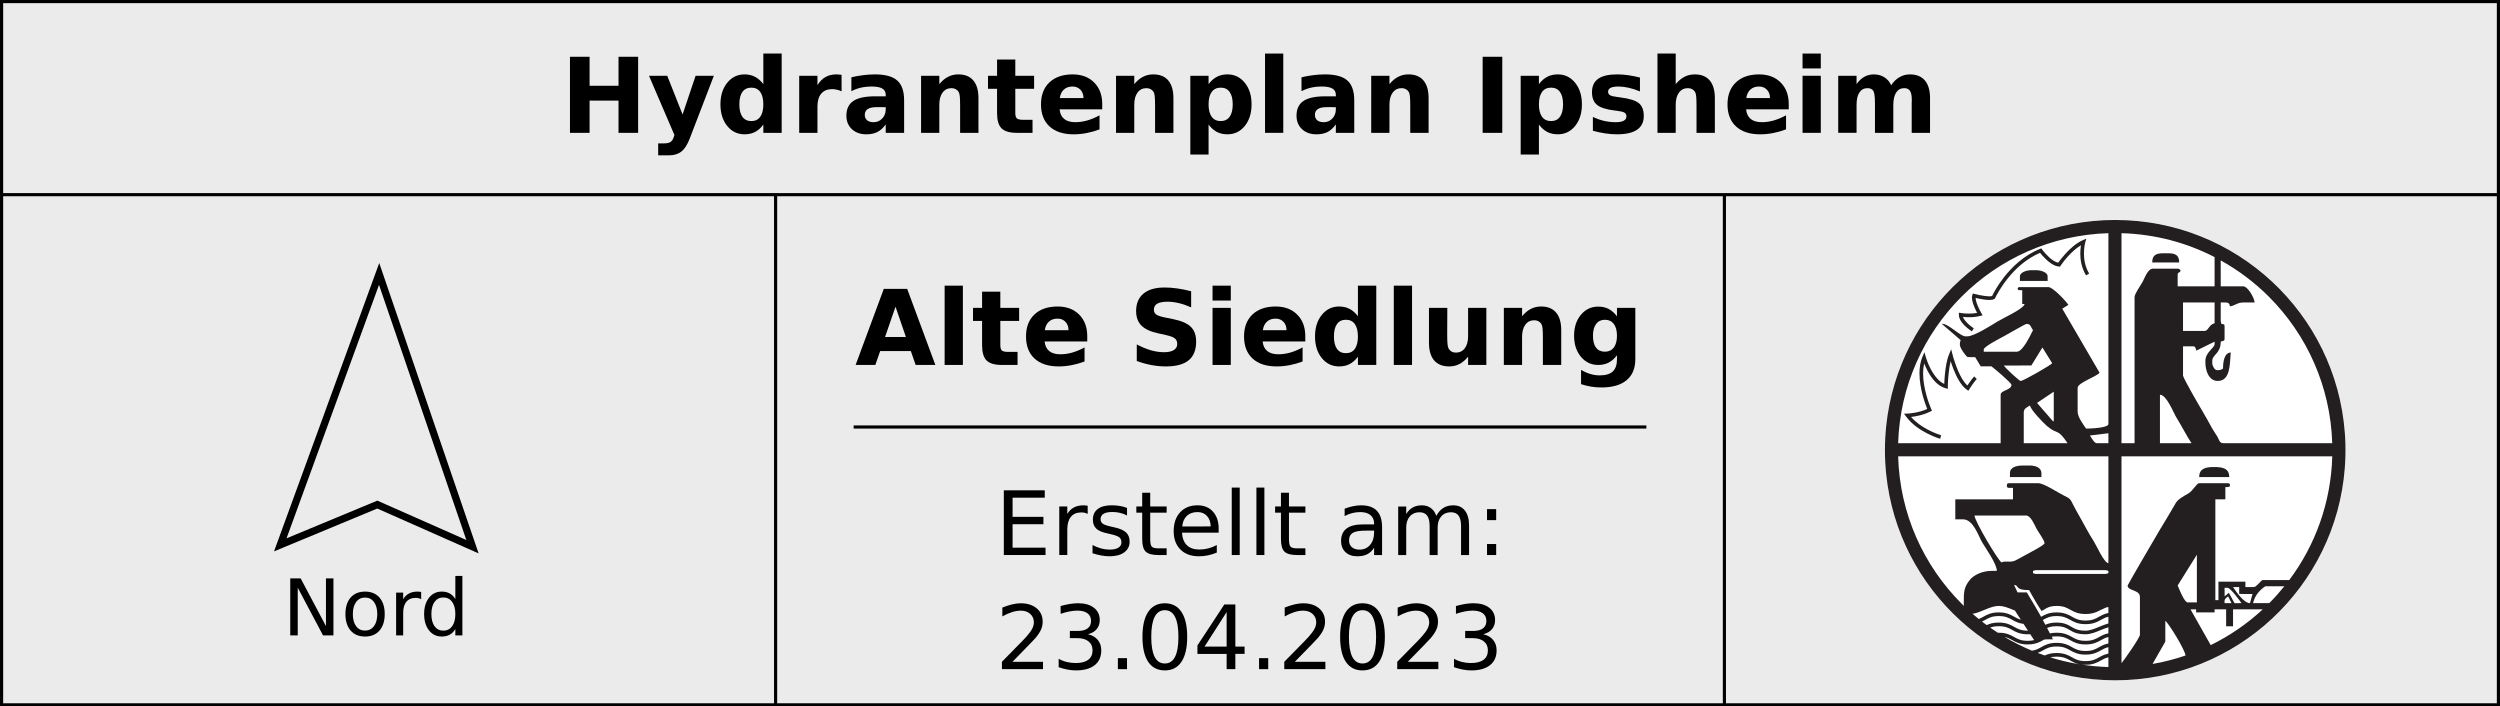 <?xml version="1.0" encoding="UTF-8" standalone="no"?>
<!-- Generator: Gravit.io -->

<svg
   style="isolation:isolate"
   viewBox="-1.5 -1.5 300.378 84.878"
   width="79.475mm"
   height="22.457mm"
   version="1.1"
   id="svg36"
   xmlns="http://www.w3.org/2000/svg"
   xmlns:svg="http://www.w3.org/2000/svg">
  <rect x="-1.5" y="-1.5" width="300.378" height="84.878" fill="#808080" stroke="none"/>
  <defs
     id="defs40" />
  <path
     id="path1051"
     style="fill:#ebebeb;fill-opacity:1;stroke:#000000;stroke-width:0.378;stroke-linecap:butt;stroke-linejoin:miter;stroke-dasharray:none;stroke-opacity:1"
     d="M -1.395,21.89 H 298.689 M -1.311,-1.311 H 298.689 V 83.189 H -1.311 Z" />
  <g
     aria-label="Hydrantenplan Ipsheim"
     id="text359-3"
     style="font-size:12.539px;line-height:1.25;text-align:center;text-anchor:middle;stroke-width:0.785">
    <path
       d="m 66.981,5.321 h 2.357 v 3.484 h 3.477 V 5.321 h 2.357 v 9.141 h -2.357 v -3.875 h -3.477 v 3.875 h -2.357 z"
       style="font-weight:bold;-inkscape-font-specification:'sans-serif Bold'"
       id="path28" />
    <path
       d="m 76.476,7.604 h 2.192 L 80.511,12.257 82.078,7.604 h 2.192 l -2.884,7.506 q -0.435,1.145 -1.016,1.598 -0.575,0.459 -1.524,0.459 h -1.267 v -1.439 h 0.686 q 0.557,0 0.808,-0.178 0.257,-0.178 0.398,-0.637 l 0.061,-0.19 z"
       style="font-weight:bold;-inkscape-font-specification:'sans-serif Bold'"
       id="path30" />
    <path
       d="M 90.215,8.608 V 4.935 h 2.204 v 9.526 h -2.204 v -0.992 q -0.453,0.606 -0.998,0.888 -0.545,0.282 -1.261,0.282 -1.267,0 -2.082,-1.004 -0.814,-1.01 -0.814,-2.596 0,-1.586 0.814,-2.59 0.814,-1.01 2.082,-1.01 0.71,0 1.255,0.288 0.551,0.282 1.004,0.882 z m -1.445,4.439 q 0.704,0 1.071,-0.514 0.373,-0.514 0.373,-1.494 0,-0.98 -0.373,-1.494 -0.367,-0.514 -1.071,-0.514 -0.698,0 -1.071,0.514 -0.367,0.514 -0.367,1.494 0,0.98 0.367,1.494 0.373,0.514 1.071,0.514 z"
       style="font-weight:bold;-inkscape-font-specification:'sans-serif Bold'"
       id="path32" />
    <path
       d="M 99.619,9.472 Q 99.331,9.337 99.043,9.276 q -0.282,-0.067 -0.569,-0.067 -0.845,0 -1.304,0.545 -0.453,0.539 -0.453,1.549 v 3.159 H 94.525 V 7.604 h 2.192 v 1.127 q 0.422,-0.673 0.967,-0.98 0.551,-0.312 1.316,-0.312 0.11,0 0.239,0.012 0.129,0.006 0.373,0.037 z"
       style="font-weight:bold;-inkscape-font-specification:'sans-serif Bold'"
       id="path34" />
    <path
       d="m 103.782,11.376 q -0.686,0 -1.035,0.233 -0.343,0.233 -0.343,0.686 0,0.416 0.276,0.655 0.282,0.233 0.778,0.233 0.618,0 1.041,-0.441 0.422,-0.447 0.422,-1.114 v -0.251 z m 3.349,-0.827 v 3.912 h -2.21 v -1.016 q -0.441,0.624 -0.992,0.912 -0.551,0.282 -1.341,0.282 -1.065,0 -1.733,-0.618 -0.661,-0.624 -0.661,-1.616 0,-1.206 0.827,-1.769 0.833,-0.563 2.608,-0.563 h 1.292 V 9.9 q 0,-0.52 -0.41,-0.759 -0.41,-0.245 -1.28,-0.245 -0.704,0 -1.31,0.141 -0.606,0.141 -1.127,0.422 V 7.788 q 0.704,-0.171 1.414,-0.257 0.71,-0.092 1.42,-0.092 1.855,0 2.675,0.735 0.827,0.729 0.827,2.375 z"
       style="font-weight:bold;-inkscape-font-specification:'sans-serif Bold'"
       id="path36" />
    <path
       d="m 116.063,10.286 v 4.175 h -2.204 v -0.68 -2.516 q 0,-0.888 -0.043,-1.224 -0.037,-0.337 -0.135,-0.496 -0.129,-0.214 -0.349,-0.331 -0.22,-0.122 -0.502,-0.122 -0.686,0 -1.078,0.533 -0.392,0.527 -0.392,1.463 v 3.373 h -2.192 V 7.604 h 2.192 v 1.004 q 0.496,-0.6 1.053,-0.882 0.557,-0.288 1.231,-0.288 1.188,0 1.8,0.729 0.618,0.729 0.618,2.118 z"
       style="font-weight:bold;-inkscape-font-specification:'sans-serif Bold'"
       id="path38" />
    <path
       d="m 120.49,5.657 v 1.947 h 2.259 v 1.567 h -2.259 v 2.908 q 0,0.478 0.19,0.649 0.19,0.165 0.753,0.165 h 1.127 v 1.567 h -1.88 q -1.298,0 -1.843,-0.539 -0.539,-0.545 -0.539,-1.843 V 9.172 h -1.09 V 7.604 h 1.09 v -1.947 z"
       style="font-weight:bold;-inkscape-font-specification:'sans-serif Bold'"
       id="path40" />
    <path
       d="m 130.934,11.014 v 0.624 h -5.124 q 0.08,0.771 0.557,1.157 0.478,0.386 1.335,0.386 0.692,0 1.414,-0.202 0.729,-0.208 1.494,-0.624 v 1.69 q -0.778,0.294 -1.555,0.441 -0.778,0.153 -1.555,0.153 -1.861,0 -2.896,-0.943 -1.029,-0.949 -1.029,-2.657 0,-1.678 1.01,-2.639 1.016,-0.961 2.792,-0.961 1.616,0 2.584,0.973 0.973,0.973 0.973,2.602 z m -2.253,-0.729 q 0,-0.624 -0.367,-1.004 -0.361,-0.386 -0.949,-0.386 -0.637,0 -1.035,0.361 -0.398,0.355 -0.496,1.029 z"
       style="font-weight:bold;-inkscape-font-specification:'sans-serif Bold'"
       id="path42" />
    <path
       d="m 139.487,10.286 v 4.175 h -2.204 v -0.68 -2.516 q 0,-0.888 -0.043,-1.224 -0.037,-0.337 -0.135,-0.496 -0.129,-0.214 -0.349,-0.331 -0.22,-0.122 -0.502,-0.122 -0.686,0 -1.078,0.533 -0.392,0.527 -0.392,1.463 v 3.373 h -2.192 V 7.604 h 2.192 v 1.004 q 0.496,-0.6 1.053,-0.882 0.557,-0.288 1.231,-0.288 1.188,0 1.8,0.729 0.618,0.729 0.618,2.118 z"
       style="font-weight:bold;-inkscape-font-specification:'sans-serif Bold'"
       id="path44" />
    <path
       d="m 143.712,13.47 v 3.6 h -2.192 V 7.604 h 2.192 v 1.004 q 0.453,-0.6 1.004,-0.882 0.551,-0.288 1.267,-0.288 1.267,0 2.082,1.01 0.814,1.004 0.814,2.59 0,1.586 -0.814,2.596 -0.814,1.004 -2.082,1.004 -0.716,0 -1.267,-0.282 -0.551,-0.288 -1.004,-0.888 z m 1.457,-4.439 q -0.704,0 -1.084,0.52 -0.373,0.514 -0.373,1.488 0,0.973 0.373,1.494 0.38,0.514 1.084,0.514 0.704,0 1.071,-0.514 0.373,-0.514 0.373,-1.494 0,-0.98 -0.373,-1.494 -0.367,-0.514 -1.071,-0.514 z"
       style="font-weight:bold;-inkscape-font-specification:'sans-serif Bold'"
       id="path46" />
    <path
       d="m 150.495,4.935 h 2.192 v 9.526 h -2.192 z"
       style="font-weight:bold;-inkscape-font-specification:'sans-serif Bold'"
       id="path48" />
    <path
       d="m 157.866,11.376 q -0.686,0 -1.035,0.233 -0.343,0.233 -0.343,0.686 0,0.416 0.276,0.655 0.282,0.233 0.778,0.233 0.618,0 1.041,-0.441 0.422,-0.447 0.422,-1.114 v -0.251 z m 3.349,-0.827 v 3.912 h -2.21 v -1.016 q -0.441,0.624 -0.992,0.912 -0.551,0.282 -1.341,0.282 -1.065,0 -1.733,-0.618 -0.661,-0.624 -0.661,-1.616 0,-1.206 0.827,-1.769 0.833,-0.563 2.608,-0.563 h 1.292 V 9.9 q 0,-0.52 -0.41,-0.759 -0.41,-0.245 -1.28,-0.245 -0.704,0 -1.31,0.141 -0.606,0.141 -1.127,0.422 V 7.788 q 0.704,-0.171 1.414,-0.257 0.71,-0.092 1.42,-0.092 1.855,0 2.675,0.735 0.827,0.729 0.827,2.375 z"
       style="font-weight:bold;-inkscape-font-specification:'sans-serif Bold'"
       id="path50" />
    <path
       d="m 170.148,10.286 v 4.175 h -2.204 v -0.68 -2.516 q 0,-0.888 -0.043,-1.224 -0.037,-0.337 -0.135,-0.496 -0.129,-0.214 -0.349,-0.331 -0.22,-0.122 -0.502,-0.122 -0.686,0 -1.078,0.533 -0.392,0.527 -0.392,1.463 v 3.373 h -2.192 V 7.604 h 2.192 v 1.004 q 0.496,-0.6 1.053,-0.882 0.557,-0.288 1.231,-0.288 1.188,0 1.8,0.729 0.618,0.729 0.618,2.118 z"
       style="font-weight:bold;-inkscape-font-specification:'sans-serif Bold'"
       id="path52" />
    <path
       d="m 176.643,5.321 h 2.357 v 9.141 h -2.357 z"
       style="font-weight:bold;-inkscape-font-specification:'sans-serif Bold'"
       id="path54" />
    <path
       d="m 183.403,13.47 v 3.6 h -2.192 V 7.604 h 2.192 v 1.004 q 0.453,-0.6 1.004,-0.882 0.551,-0.288 1.267,-0.288 1.267,0 2.082,1.01 0.814,1.004 0.814,2.59 0,1.586 -0.814,2.596 -0.814,1.004 -2.082,1.004 -0.716,0 -1.267,-0.282 -0.551,-0.288 -1.004,-0.888 z m 1.457,-4.439 q -0.704,0 -1.084,0.52 -0.373,0.514 -0.373,1.488 0,0.973 0.373,1.494 0.38,0.514 1.084,0.514 0.704,0 1.071,-0.514 0.373,-0.514 0.373,-1.494 0,-0.98 -0.373,-1.494 -0.367,-0.514 -1.071,-0.514 z"
       style="font-weight:bold;-inkscape-font-specification:'sans-serif Bold'"
       id="path56" />
    <path
       d="m 195.543,7.819 v 1.665 q -0.704,-0.294 -1.359,-0.441 -0.655,-0.147 -1.237,-0.147 -0.624,0 -0.931,0.159 -0.3,0.153 -0.3,0.478 0,0.263 0.227,0.404 0.233,0.141 0.827,0.208 l 0.386,0.055 q 1.684,0.214 2.265,0.704 0.582,0.49 0.582,1.537 0,1.096 -0.808,1.647 -0.808,0.551 -2.412,0.551 -0.68,0 -1.408,-0.11 -0.722,-0.104 -1.488,-0.318 v -1.665 q 0.655,0.318 1.341,0.478 0.692,0.159 1.402,0.159 0.643,0 0.967,-0.178 0.324,-0.178 0.324,-0.527 0,-0.294 -0.227,-0.435 -0.22,-0.147 -0.888,-0.227 l -0.386,-0.049 q -1.463,-0.184 -2.051,-0.68 -0.588,-0.496 -0.588,-1.506 0,-1.09 0.747,-1.616 0.747,-0.527 2.29,-0.527 0.606,0 1.273,0.092 0.667,0.092 1.451,0.288 z"
       style="font-weight:bold;-inkscape-font-specification:'sans-serif Bold'"
       id="path58" />
    <path
       d="m 204.543,10.286 v 4.175 h -2.204 V 13.782 11.278 q 0,-0.9 -0.043,-1.237 -0.037,-0.337 -0.135,-0.496 -0.129,-0.214 -0.349,-0.331 -0.22,-0.122 -0.502,-0.122 -0.686,0 -1.078,0.533 -0.392,0.527 -0.392,1.463 v 3.373 h -2.192 V 4.935 h 2.192 v 3.673 q 0.496,-0.6 1.053,-0.882 0.557,-0.288 1.231,-0.288 1.188,0 1.8,0.729 0.618,0.729 0.618,2.118 z"
       style="font-weight:bold;-inkscape-font-specification:'sans-serif Bold'"
       id="path60" />
    <path
       d="m 213.42,11.014 v 0.624 h -5.124 q 0.08,0.771 0.557,1.157 0.478,0.386 1.335,0.386 0.692,0 1.414,-0.202 0.729,-0.208 1.494,-0.624 v 1.69 q -0.778,0.294 -1.555,0.441 -0.778,0.153 -1.555,0.153 -1.861,0 -2.896,-0.943 -1.029,-0.949 -1.029,-2.657 0,-1.678 1.01,-2.639 1.016,-0.961 2.792,-0.961 1.616,0 2.584,0.973 0.973,0.973 0.973,2.602 z m -2.253,-0.729 q 0,-0.624 -0.367,-1.004 -0.361,-0.386 -0.949,-0.386 -0.637,0 -1.035,0.361 -0.398,0.355 -0.496,1.029 z"
       style="font-weight:bold;-inkscape-font-specification:'sans-serif Bold'"
       id="path62" />
    <path
       d="m 215.079,7.604 h 2.192 v 6.857 h -2.192 z m 0,-2.669 h 2.192 v 1.788 h -2.192 z"
       style="font-weight:bold;-inkscape-font-specification:'sans-serif Bold'"
       id="path64" />
    <path
       d="m 225.732,8.743 q 0.416,-0.637 0.986,-0.967 0.576,-0.337 1.261,-0.337 1.182,0 1.8,0.729 0.618,0.729 0.618,2.118 v 4.175 h -2.204 v -3.575 q 0.006,-0.08 0.006,-0.165 0.006,-0.086 0.006,-0.245 0,-0.729 -0.214,-1.053 -0.214,-0.331 -0.692,-0.331 -0.624,0 -0.967,0.514 -0.337,0.514 -0.349,1.488 v 3.367 h -2.204 v -3.575 q 0,-1.139 -0.196,-1.463 -0.196,-0.331 -0.698,-0.331 -0.631,0 -0.973,0.52 -0.343,0.514 -0.343,1.475 v 3.373 h -2.204 V 7.604 h 2.204 v 1.004 q 0.404,-0.582 0.924,-0.875 0.527,-0.294 1.157,-0.294 0.71,0 1.255,0.343 0.545,0.343 0.827,0.961 z"
       style="font-weight:bold;-inkscape-font-specification:'sans-serif Bold'"
       id="path66" />
  </g>
  <g
     aria-label="Alte Siedlung"
     id="NameMap"
     style="font-size:12.539px;line-height:1.25;text-align:center;text-anchor:middle;stroke-width:0.785">
    <path
       d="m 107.939,40.684 h -3.686 l -0.582,1.665 h -2.369 l 3.386,-9.141 h 2.81 l 3.386,9.141 h -2.369 z m -3.098,-1.696 h 2.504 l -1.249,-3.637 z"
       style="font-weight:bold;-inkscape-font-specification:'sans-serif Bold'"
       id="path69" />
    <path
       d="m 111.998,32.823 h 2.192 v 9.526 h -2.192 z"
       style="font-weight:bold;-inkscape-font-specification:'sans-serif Bold'"
       id="path71" />
    <path
       d="m 118.69,33.545 v 1.947 h 2.259 v 1.567 h -2.259 v 2.908 q 0,0.478 0.19,0.649 0.19,0.165 0.753,0.165 h 1.127 v 1.567 h -1.88 q -1.298,0 -1.843,-0.539 -0.539,-0.545 -0.539,-1.843 v -2.908 h -1.09 V 35.492 h 1.09 v -1.947 z"
       style="font-weight:bold;-inkscape-font-specification:'sans-serif Bold'"
       id="path73" />
    <path
       d="m 129.134,38.902 v 0.624 h -5.124 q 0.08,0.771 0.557,1.157 0.478,0.386 1.335,0.386 0.692,0 1.414,-0.202 0.729,-0.208 1.494,-0.624 v 1.69 q -0.778,0.294 -1.555,0.441 -0.778,0.153 -1.555,0.153 -1.861,0 -2.896,-0.943 -1.029,-0.949 -1.029,-2.657 0,-1.678 1.01,-2.639 1.016,-0.961 2.792,-0.961 1.616,0 2.584,0.973 0.973,0.973 0.973,2.602 z m -2.253,-0.729 q 0,-0.624 -0.367,-1.004 -0.361,-0.386 -0.949,-0.386 -0.637,0 -1.035,0.361 -0.398,0.355 -0.496,1.029 z"
       style="font-weight:bold;-inkscape-font-specification:'sans-serif Bold'"
       id="path75" />
    <path
       d="m 141.618,33.496 v 1.935 q -0.753,-0.337 -1.469,-0.508 -0.716,-0.171 -1.353,-0.171 -0.845,0 -1.249,0.233 -0.404,0.233 -0.404,0.722 0,0.367 0.269,0.575 0.276,0.202 0.992,0.349 l 1.004,0.202 q 1.524,0.306 2.167,0.931 0.643,0.624 0.643,1.775 0,1.512 -0.9,2.253 -0.894,0.735 -2.737,0.735 -0.869,0 -1.745,-0.165 -0.875,-0.165 -1.751,-0.49 v -1.99 q 0.875,0.465 1.69,0.704 0.82,0.233 1.58,0.233 0.771,0 1.182,-0.257 0.41,-0.257 0.41,-0.735 0,-0.429 -0.282,-0.661 -0.276,-0.233 -1.108,-0.416 l -0.912,-0.202 q -1.371,-0.294 -2.008,-0.937 -0.631,-0.643 -0.631,-1.733 0,-1.365 0.882,-2.1 0.882,-0.735 2.535,-0.735 0.753,0 1.549,0.116 0.796,0.11 1.647,0.337 z"
       style="font-weight:bold;-inkscape-font-specification:'sans-serif Bold'"
       id="path77" />
    <path
       d="m 144.189,35.492 h 2.192 v 6.857 h -2.192 z m 0,-2.669 h 2.192 v 1.788 h -2.192 z"
       style="font-weight:bold;-inkscape-font-specification:'sans-serif Bold'"
       id="path79" />
    <path
       d="m 155.332,38.902 v 0.624 h -5.124 q 0.08,0.771 0.557,1.157 0.478,0.386 1.335,0.386 0.692,0 1.414,-0.202 0.729,-0.208 1.494,-0.624 v 1.69 q -0.778,0.294 -1.555,0.441 -0.778,0.153 -1.555,0.153 -1.861,0 -2.896,-0.943 -1.029,-0.949 -1.029,-2.657 0,-1.678 1.01,-2.639 1.016,-0.961 2.792,-0.961 1.616,0 2.584,0.973 0.973,0.973 0.973,2.602 z m -2.253,-0.729 q 0,-0.624 -0.367,-1.004 -0.361,-0.386 -0.949,-0.386 -0.637,0 -1.035,0.361 -0.398,0.355 -0.496,1.029 z"
       style="font-weight:bold;-inkscape-font-specification:'sans-serif Bold'"
       id="path81" />
    <path
       d="m 161.656,36.496 v -3.673 h 2.204 v 9.526 h -2.204 v -0.992 q -0.453,0.606 -0.998,0.888 -0.545,0.282 -1.261,0.282 -1.267,0 -2.082,-1.004 -0.814,-1.01 -0.814,-2.596 0,-1.586 0.814,-2.59 0.814,-1.01 2.082,-1.01 0.71,0 1.255,0.288 0.551,0.282 1.004,0.882 z m -1.445,4.439 q 0.704,0 1.071,-0.514 0.373,-0.514 0.373,-1.494 0,-0.98 -0.373,-1.494 -0.367,-0.514 -1.071,-0.514 -0.698,0 -1.071,0.514 -0.367,0.514 -0.367,1.494 0,0.98 0.367,1.494 0.373,0.514 1.071,0.514 z"
       style="font-weight:bold;-inkscape-font-specification:'sans-serif Bold'"
       id="path83" />
    <path
       d="m 165.966,32.823 h 2.192 v 9.526 h -2.192 z"
       style="font-weight:bold;-inkscape-font-specification:'sans-serif Bold'"
       id="path85" />
    <path
       d="M 170.191,39.68 V 35.492 h 2.204 v 0.686 q 0,0.557 -0.006,1.402 -0.006,0.839 -0.006,1.12 0,0.827 0.043,1.194 0.043,0.361 0.147,0.527 0.135,0.214 0.349,0.331 0.22,0.116 0.502,0.116 0.686,0 1.078,-0.527 0.392,-0.527 0.392,-1.463 v -3.386 h 2.192 v 6.857 h -2.192 v -0.992 q -0.496,0.6 -1.053,0.888 -0.551,0.282 -1.218,0.282 -1.188,0 -1.812,-0.729 -0.618,-0.729 -0.618,-2.118 z"
       style="font-weight:bold;-inkscape-font-specification:'sans-serif Bold'"
       id="path87" />
    <path
       d="m 186.084,38.174 v 4.175 h -2.204 v -0.68 -2.516 q 0,-0.888 -0.043,-1.224 -0.037,-0.337 -0.135,-0.496 -0.129,-0.214 -0.349,-0.331 -0.22,-0.122 -0.502,-0.122 -0.686,0 -1.078,0.533 -0.392,0.527 -0.392,1.463 v 3.373 h -2.192 V 35.492 h 2.192 v 1.004 q 0.496,-0.6 1.053,-0.882 0.557,-0.288 1.231,-0.288 1.188,0 1.8,0.729 0.618,0.729 0.618,2.118 z"
       style="font-weight:bold;-inkscape-font-specification:'sans-serif Bold'"
       id="path89" />
    <path
       d="m 192.782,41.186 q -0.453,0.6 -0.998,0.882 -0.545,0.282 -1.261,0.282 -1.255,0 -2.075,-0.986 -0.82,-0.992 -0.82,-2.522 0,-1.537 0.82,-2.516 0.82,-0.986 2.075,-0.986 0.716,0 1.261,0.282 0.545,0.282 0.998,0.888 V 35.492 h 2.204 v 6.165 q 0,1.653 -1.047,2.522 -1.041,0.875 -3.024,0.875 -0.643,0 -1.243,-0.098 -0.6,-0.098 -1.206,-0.3 v -1.708 q 0.576,0.331 1.127,0.49 0.551,0.165 1.108,0.165 1.078,0 1.58,-0.471 0.502,-0.471 0.502,-1.475 z m -1.445,-4.267 q -0.68,0 -1.059,0.502 -0.38,0.502 -0.38,1.42 0,0.943 0.367,1.433 0.367,0.484 1.071,0.484 0.686,0 1.065,-0.502 0.38,-0.502 0.38,-1.414 0,-0.918 -0.38,-1.42 -0.38,-0.502 -1.065,-0.502 z"
       style="font-weight:bold;-inkscape-font-specification:'sans-serif Bold'"
       id="path91" />
  </g>
  <path
     id="path1299"
     style="fill:none;stroke:#000000;stroke-width:0.378;stroke-linecap:butt;stroke-linejoin:miter;stroke-dasharray:none;stroke-opacity:1"
     d="m 205.689,21.939 v 61.234 M 91.689,21.939 v 61.234" />
  <path
     d="M 32.174,63.967 44.051,31.416 55.267,64.187 43.831,59.128 Z"
     fill-rule="evenodd"
     fill="none"
     vector-effect="non-scaling-stroke"
     stroke-width="0.874"
     stroke="#000000"
     stroke-linejoin="miter"
     stroke-linecap="butt"
     stroke-miterlimit="4"
     id="path22-7"
     style="isolation:isolate" />
  <g
     aria-label="Nord"
     id="text355-5"
     style="font-size:9.404px;line-height:1.25;text-align:center;text-anchor:middle;stroke-width:0.588">
    <path
       d="m 33.373,67.993 h 1.249 l 3.04,5.735 v -5.735 h 0.9 v 6.855 h -1.249 l -3.04,-5.735 v 5.735 h -0.9 z"
       id="path94" />
    <path
       d="m 42.363,70.298 q -0.68,0 -1.074,0.533 -0.395,0.528 -0.395,1.451 0,0.923 0.39,1.456 0.395,0.528 1.079,0.528 0.675,0 1.07,-0.533 0.395,-0.533 0.395,-1.451 0,-0.914 -0.395,-1.446 -0.395,-0.537 -1.07,-0.537 z m 0,-0.716 q 1.102,0 1.731,0.716 0.629,0.716 0.629,1.984 0,1.263 -0.629,1.984 -0.629,0.716 -1.731,0.716 -1.107,0 -1.736,-0.716 -0.624,-0.721 -0.624,-1.984 0,-1.267 0.624,-1.984 0.629,-0.716 1.736,-0.716 z"
       id="path96" />
    <path
       d="m 49.104,70.495 q -0.142,-0.083 -0.312,-0.119 -0.165,-0.041 -0.367,-0.041 -0.716,0 -1.102,0.468 -0.381,0.464 -0.381,1.336 v 2.709 h -0.849 v -5.143 h 0.849 v 0.799 q 0.266,-0.468 0.693,-0.693 0.427,-0.23 1.038,-0.23 0.087,0 0.193,0.014 0.106,0.009 0.234,0.032 z"
       id="path98" />
    <path
       d="m 53.209,70.486 v -2.783 h 0.845 v 7.145 h -0.845 v -0.771 q -0.266,0.459 -0.675,0.684 -0.404,0.22 -0.973,0.22 -0.932,0 -1.52,-0.744 Q 49.458,73.494 49.458,72.281 q 0,-1.212 0.583,-1.956 0.588,-0.744 1.52,-0.744 0.569,0 0.973,0.225 0.409,0.22 0.675,0.68 z m -2.879,1.795 q 0,0.932 0.381,1.465 0.386,0.528 1.056,0.528 0.67,0 1.056,-0.528 0.386,-0.533 0.386,-1.465 0,-0.932 -0.386,-1.46 -0.386,-0.533 -1.056,-0.533 -0.67,0 -1.056,0.533 -0.381,0.528 -0.381,1.46 z"
       id="path100" />
  </g>
  <g
     aria-label="23.04.2023"
     id="Date"
     style="font-size:10.667px;line-height:1.25;-inkscape-font-specification:'sans-serif, Normal';text-align:center;text-anchor:middle;stroke-width:0.588">
    <path
       d="m 120.147,78.016 h 3.672 v 0.885 h -4.938 v -0.885 q 0.599,-0.62 1.63,-1.661 1.036,-1.047 1.302,-1.349 0.505,-0.568 0.703,-0.958 0.203,-0.396 0.203,-0.776 0,-0.62 -0.438,-1.01 -0.432,-0.391 -1.13,-0.391 -0.495,0 -1.047,0.172 -0.547,0.172 -1.172,0.521 v -1.063 q 0.635,-0.255 1.188,-0.385 0.552,-0.13 1.01,-0.13 1.208,0 1.927,0.604 0.719,0.604 0.719,1.615 0,0.479 -0.182,0.911 -0.177,0.427 -0.651,1.01 -0.13,0.151 -0.828,0.875 -0.698,0.719 -1.969,2.016 z"
       id="path103" />
    <path
       d="m 129.215,74.708 q 0.755,0.161 1.177,0.672 0.427,0.51 0.427,1.26 0,1.151 -0.792,1.781 -0.792,0.63 -2.25,0.63 -0.49,0 -1.01,-0.099 -0.516,-0.094 -1.068,-0.286 v -1.016 q 0.438,0.255 0.958,0.385 0.521,0.13 1.089,0.13 0.99,0 1.505,-0.391 0.521,-0.391 0.521,-1.135 0,-0.688 -0.484,-1.073 -0.479,-0.391 -1.339,-0.391 h -0.906 v -0.865 h 0.948 q 0.776,0 1.188,-0.307 0.411,-0.313 0.411,-0.896 0,-0.599 -0.427,-0.917 -0.422,-0.323 -1.214,-0.323 -0.432,0 -0.927,0.094 -0.495,0.094 -1.089,0.292 v -0.938 q 0.599,-0.167 1.12,-0.25 0.526,-0.083 0.99,-0.083 1.198,0 1.896,0.547 0.698,0.542 0.698,1.469 0,0.646 -0.37,1.094 -0.37,0.443 -1.052,0.615 z"
       id="path105" />
    <path
       d="m 132.814,77.578 h 1.099 v 1.323 h -1.099 z"
       id="path107" />
    <path
       d="m 138.455,71.818 q -0.812,0 -1.224,0.802 -0.406,0.797 -0.406,2.401 0,1.599 0.406,2.401 0.411,0.797 1.224,0.797 0.818,0 1.224,-0.797 0.411,-0.802 0.411,-2.401 0,-1.604 -0.411,-2.401 -0.406,-0.802 -1.224,-0.802 z m 0,-0.833 q 1.307,0 1.995,1.036 0.693,1.031 0.693,3 0,1.964 -0.693,3 -0.688,1.031 -1.995,1.031 -1.307,0 -2,-1.031 -0.688,-1.036 -0.688,-3 0,-1.969 0.688,-3 0.693,-1.036 2,-1.036 z"
       id="path109" />
    <path
       d="m 145.882,72.042 -2.656,4.151 h 2.656 z m -0.276,-0.917 h 1.323 v 5.068 h 1.109 v 0.875 h -1.109 v 1.833 h -1.047 V 77.068 h -3.51 v -1.016 z"
       id="path111" />
    <path
       d="m 149.778,77.578 h 1.099 v 1.323 h -1.099 z"
       id="path113" />
    <path
       d="m 154.074,78.016 h 3.672 v 0.885 h -4.938 v -0.885 q 0.599,-0.62 1.63,-1.661 1.036,-1.047 1.302,-1.349 0.505,-0.568 0.703,-0.958 0.203,-0.396 0.203,-0.776 0,-0.62 -0.438,-1.01 -0.432,-0.391 -1.13,-0.391 -0.495,0 -1.047,0.172 -0.547,0.172 -1.172,0.521 v -1.063 q 0.635,-0.255 1.188,-0.385 0.552,-0.13 1.01,-0.13 1.208,0 1.927,0.604 0.719,0.604 0.719,1.615 0,0.479 -0.182,0.911 -0.177,0.427 -0.651,1.01 -0.13,0.151 -0.828,0.875 -0.698,0.719 -1.969,2.016 z"
       id="path115" />
    <path
       d="m 162.205,71.818 q -0.813,0 -1.224,0.802 -0.406,0.797 -0.406,2.401 0,1.599 0.406,2.401 0.411,0.797 1.224,0.797 0.818,0 1.224,-0.797 0.411,-0.802 0.411,-2.401 0,-1.604 -0.411,-2.401 -0.406,-0.802 -1.224,-0.802 z m 0,-0.833 q 1.307,0 1.995,1.036 0.693,1.031 0.693,3 0,1.964 -0.693,3 -0.688,1.031 -1.995,1.031 -1.307,0 -2,-1.031 -0.688,-1.036 -0.688,-3 0,-1.969 0.688,-3 0.693,-1.036 2,-1.036 z"
       id="path117" />
    <path
       d="m 167.647,78.016 h 3.672 v 0.885 h -4.938 v -0.885 q 0.599,-0.62 1.63,-1.661 1.036,-1.047 1.302,-1.349 0.505,-0.568 0.703,-0.958 0.203,-0.396 0.203,-0.776 0,-0.62 -0.438,-1.01 -0.432,-0.391 -1.13,-0.391 -0.495,0 -1.047,0.172 -0.547,0.172 -1.172,0.521 v -1.063 q 0.635,-0.255 1.188,-0.385 0.552,-0.13 1.01,-0.13 1.208,0 1.927,0.604 0.719,0.604 0.719,1.615 0,0.479 -0.182,0.911 -0.177,0.427 -0.651,1.01 -0.13,0.151 -0.828,0.875 -0.698,0.719 -1.969,2.016 z"
       id="path119" />
    <path
       d="m 176.715,74.708 q 0.755,0.161 1.177,0.672 0.427,0.51 0.427,1.26 0,1.151 -0.792,1.781 -0.792,0.63 -2.25,0.63 -0.49,0 -1.01,-0.099 -0.516,-0.094 -1.068,-0.286 v -1.016 q 0.438,0.255 0.958,0.385 0.521,0.13 1.089,0.13 0.99,0 1.505,-0.391 0.521,-0.391 0.521,-1.135 0,-0.688 -0.484,-1.073 -0.479,-0.391 -1.339,-0.391 h -0.906 v -0.865 h 0.948 q 0.776,0 1.188,-0.307 0.411,-0.313 0.411,-0.896 0,-0.599 -0.427,-0.917 -0.422,-0.323 -1.214,-0.323 -0.432,0 -0.927,0.094 -0.495,0.094 -1.089,0.292 v -0.938 q 0.599,-0.167 1.12,-0.25 0.526,-0.083 0.99,-0.083 1.198,0 1.896,0.547 0.698,0.542 0.698,1.469 0,0.646 -0.37,1.094 -0.37,0.443 -1.052,0.615 z"
       id="path121" />
  </g>
  <g
     id="g1533"
     transform="matrix(0.83,0,0,0.83,-43.166,-12.805)">
    <g
       id="Feuerwehr_RLBS_Logo-6"
       transform="matrix(0.588,0,0,0.588,114.719,17.113)"
       style="isolation:isolate">
      <g
         id="g3008-1">
        <path
           d="m 467.715,104.882 c 0.011,20.251 -10.792,38.968 -28.337,49.096 -17.545,10.129 -39.164,10.129 -56.709,0 -17.545,-10.128 -28.348,-28.845 -28.337,-49.096 -0.011,-20.251 10.792,-38.968 28.337,-49.097 17.545,-10.128 39.164,-10.128 56.709,0 17.545,10.129 28.348,28.846 28.337,49.097 z"
           fill-rule="evenodd"
           fill="white"
           id="path30-0" />
        <path
           d="m 411.024,48.218 c -29.324,0 -53.451,22.258 -56.393,50.79 -10e-4,0.006 0,0.012 0,0.018 -0.014,0.131 -0.025,0.263 -0.038,0.394 -0.035,0.368 -0.065,0.735 -0.094,1.105 -0.034,0.465 -0.07,0.929 -0.093,1.396 -0.001,0.016 0,0.032 0,0.047 -0.024,0.474 -0.045,0.948 -0.057,1.424 0,0.01 0.001,0.019 0,0.028 -0.011,0.483 -0.018,0.976 -0.018,1.462 0,0.489 0.006,0.975 0.018,1.461 0.001,0.007 0,0.013 0,0.019 0.013,0.48 0.033,0.957 0.057,1.434 0,0.012 -0.001,0.025 0,0.037 0.024,0.47 0.058,0.938 0.093,1.405 0.024,0.317 0.056,0.632 0.085,0.947 0.015,0.162 0.021,0.325 0.037,0.487 0.003,0.025 0.007,0.05 0.01,0.075 0.002,0.022 0.007,0.043 0.009,0.065 2.968,28.505 27.079,50.733 56.384,50.733 29.823,0 54.27,-23.02 56.524,-52.25 10e-4,-0.019 -0.002,-0.038 0,-0.057 0.035,-0.467 0.069,-0.935 0.094,-1.405 0,-0.012 -10e-4,-0.025 0,-0.037 0.049,-0.966 0.075,-1.936 0.075,-2.914 0,-0.994 -0.025,-1.98 -0.075,-2.961 -0.024,-0.467 -0.06,-0.931 -0.094,-1.396 -2.227,-29.256 -26.682,-52.307 -56.524,-52.307 z m -1.678,3.251 v 46.976 c 0,0.97 -4.36,1.134 -5.493,1.134 -0.613,-0.915 -2.081,-2.805 -2.081,-4.169 v -5.865 c 0,-1.259 4.767,-2.792 5.399,-3.729 l -9.177,-15.749 1.5,-0.965 c -0.584,-0.872 -3.776,-4.357 -4.921,-4.357 h -7.012 c -0.342,0 -0.523,0.091 -0.572,0.375 0.222,0.319 0.031,0.384 0.572,0.384 h 0.572 v 3.401 h 0.572 c -0.095,1.132 -5.509,3.589 -6.675,4.319 -1.309,0.818 -5.748,3.635 -7.349,3.635 h -0.572 c -1.274,0 -4.161,-3.182 -5.793,-3.082 l 4.659,4.029 c -0.099,0.424 -0.197,0.434 -0.197,0.946 v 0.187 c 0,0.762 1.358,2.671 1.903,3.036 l 1.866,0.019 1.359,2.257 h 2.643 c 0.546,0.366 4.931,4.097 4.931,4.535 0,1.365 -2.662,1.327 -2.662,2.455 v 11.936 h -25.235 c 0.443,-14.086 6.321,-26.786 15.627,-36.09 9.313,-9.306 22.033,-15.182 36.136,-15.618 z m 3.224,0 c 8.248,0.235 16.017,2.327 22.919,5.884 v 7.196 h -9.092 V 61.71 c 0,-0.656 0.314,-0.352 0.75,-0.947 -0.197,-0.294 -0.244,-0.562 -0.75,-0.562 h -6.065 c -1.312,0 -2.032,2.285 -2.578,3.279 -0.409,0.745 -1.968,2.92 -1.968,3.72 v 35.977 h -3.216 z m -8.652,1.34 -0.872,0.384 c -1.73,0.765 -3.263,2.215 -4.386,3.467 -0.81,0.905 -1.401,1.697 -1.669,2.08 -0.36,-0.075 -0.757,-0.244 -1.153,-0.497 -0.73,-0.465 -1.44,-1.149 -1.959,-1.724 -0.26,-0.288 -0.472,-0.546 -0.619,-0.73 -0.073,-0.093 -0.13,-0.175 -0.169,-0.225 l -0.046,-0.075 -0.216,-0.281 -0.319,0.131 c -4.03,1.622 -6.997,4.559 -8.952,7.083 -1.659,2.144 -2.588,3.992 -2.84,4.516 -0.132,0.04 -0.375,0.08 -0.666,0.075 -0.679,10e-4 -1.615,-0.141 -2.362,-0.291 -0.374,-0.074 -0.702,-0.159 -0.937,-0.215 -0.236,-0.056 -0.375,-0.085 -0.375,-0.085 l -0.412,-0.112 -0.122,0.412 c -0.06,0.197 -0.094,0.401 -0.094,0.609 0.007,0.904 0.415,1.936 0.797,2.792 0.17,0.378 0.341,0.716 0.478,0.974 -0.678,0.126 -1.366,0.169 -1.978,0.169 -0.57,0 -1.079,-0.029 -1.434,-0.066 -0.178,-0.018 -0.317,-0.043 -0.413,-0.056 -0.095,-0.013 -0.15,-0.019 -0.15,-0.018 l -0.515,-0.085 v 0.525 c 0.002,0.574 0.228,1.109 0.534,1.583 0.928,1.411 2.641,2.472 2.662,2.492 l 0.478,-0.749 -0.028,-0.019 c -0.15,-0.098 -0.865,-0.587 -1.528,-1.237 -0.331,-0.324 -0.648,-0.687 -0.872,-1.049 -0.104,-0.169 -0.194,-0.337 -0.253,-0.496 0.378,0.038 0.918,0.074 1.519,0.074 0.836,0 1.809,-0.075 2.765,-0.327 l 0.572,-0.15 -0.291,-0.516 -0.065,-0.093 c -0.138,-0.245 -0.495,-0.895 -0.806,-1.631 -0.301,-0.701 -0.546,-1.493 -0.563,-2.042 0.232,0.054 0.53,0.13 0.863,0.197 0.776,0.155 1.734,0.308 2.53,0.309 0.468,-0.007 0.874,-0.044 1.238,-0.262 l 0.122,-0.075 0.047,-0.113 0.046,-0.093 c 0.211,-0.444 1.253,-2.523 3.141,-4.854 1.831,-2.264 4.456,-4.751 7.883,-6.211 0.256,0.324 0.721,0.882 1.303,1.452 0.449,0.44 0.966,0.887 1.528,1.246 0.562,0.357 1.17,0.633 1.809,0.684 l 0.263,0.019 0.15,-0.225 0.028,-0.038 c 0.149,-0.22 0.867,-1.272 1.921,-2.417 0.852,-0.927 1.929,-1.901 3.066,-2.576 -0.084,0.521 -0.169,1.207 -0.169,2.023 0,1.564 0.3,3.543 1.425,5.397 l 0.759,-0.459 c -1.012,-1.664 -1.285,-3.482 -1.284,-4.938 -10e-4,-0.806 0.085,-1.497 0.168,-1.986 0.042,-0.244 0.083,-0.432 0.113,-0.562 l 0.037,-0.15 0.01,-0.047 z m 18.879,3.607 c -1.749,0 -2.662,0.499 -2.662,2.268 h 6.637 c 0,-1.769 -0.904,-2.268 -2.653,-2.268 z m 14.202,1.752 c 4.351,2.423 8.34,5.424 11.839,8.919 9.305,9.304 15.174,22.004 15.616,36.09 h -26.696 c -1.159,0 -1.084,-0.798 -1.594,-1.63 -0.429,-0.702 -0.95,-1.445 -1.312,-2.09 -0.897,-1.596 -1.49,-2.757 -2.39,-4.235 -0.582,-0.957 -4.744,-8.127 -4.744,-8.703 v -7.196 h 2.456 c 0.6,0 0.654,0.467 0.825,1.059 l 4.49,-2.202 v 0.572 c 0,0.986 -2.268,2.008 -2.268,4.169 v 0.375 c 0,2.078 0.879,4.553 3.028,4.553 3.141,0 2.967,-4.037 3.215,-7.017 -1.611,0.134 -1.894,2.259 -1.894,3.982 -0.372,0.196 -0.556,0.374 -1.134,0.374 h -0.375 c -0.558,0 -1.143,-1.081 -1.143,-1.695 v -0.572 c 0,-1.609 2.081,-1.732 2.081,-4.741 0.531,-0.254 0.946,-0.075 0.946,-0.749 v -3.036 c 0,-0.573 -0.224,-0.517 -0.759,-0.562 -0.098,-0.424 -0.187,-0.434 -0.187,-0.946 V 68.53 h 1.143 c 0.843,0 0.975,0.261 1.134,0.947 1.117,-0.094 1.803,-0.947 3.225,-0.947 h 2.84 c -0.022,-0.989 -1.605,-3.981 -2.84,-3.981 h -5.502 z m -46.598,2.408 c -1.164,0 -2.84,0.526 -2.84,1.518 v 1.133 h 6.824 v -1.133 c 0,-0.992 -1.676,-1.518 -2.84,-1.518 z m 37.317,7.954 h 7.771 v 5.116 c -1.414,0.329 -1.515,1.892 -2.465,1.892 h -5.306 z m -38.648,5.303 h 0.384 c 0.737,0 0.88,0.989 1.332,1.509 -0.644,1.214 -2.48,5.312 -3.984,5.312 h -8.137 v -0.572 c 0,-0.683 4.216,-2.835 5.043,-3.288 0.636,-0.348 5.198,-2.961 5.362,-2.961 z m 4.031,5.781 2.409,3.879 c -0.33,0.45 -7.076,4.356 -7.762,4.356 -0.399,0 -3.846,-3.3 -4.171,-3.785 l 6.805,-0.028 z m -22.46,0.44 -0.515,1.237 c -0.604,1.437 -0.886,3.4 -1.041,5.022 -0.088,0.933 -0.132,1.74 -0.15,2.267 -0.59,-0.264 -1.132,-0.684 -1.622,-1.199 -0.958,-1.005 -1.706,-2.358 -2.193,-3.457 -0.244,-0.55 -0.414,-1.04 -0.534,-1.387 -0.061,-0.172 -0.111,-0.308 -0.141,-0.403 -0.029,-0.094 -0.037,-0.14 -0.037,-0.14 l -0.357,-1.218 -0.496,1.161 c -0.532,1.263 -0.722,2.655 -0.722,4.048 0.005,3.758 1.414,7.542 1.912,8.76 -1.063,0.489 -2.213,0.778 -3.131,0.937 -0.512,0.089 -0.957,0.14 -1.265,0.168 -0.155,0.015 -0.274,0.023 -0.356,0.028 -0.083,0.005 -0.122,0 -0.122,0 l -0.835,0.038 0.488,0.674 c 1.389,1.932 3.486,3.296 5.23,4.188 1.746,0.891 3.152,1.306 3.169,1.312 l 0.253,-0.862 -0.056,-0.009 c -0.291,-0.093 -1.679,-0.553 -3.281,-1.406 -1.388,-0.738 -2.928,-1.774 -4.078,-3.101 1.089,-0.121 3.035,-0.451 4.771,-1.349 l 0.385,-0.187 -0.188,-0.394 c 0,0 -0.02,-0.057 -0.075,-0.187 -0.384,-0.904 -1.935,-4.864 -1.931,-8.61 0,-0.844 0.09,-1.663 0.272,-2.446 0.221,0.562 0.52,1.246 0.909,1.968 0.46,0.85 1.048,1.74 1.763,2.492 0.714,0.75 1.569,1.366 2.587,1.64 l 0.562,0.149 v -0.58 c 0,-0.002 -0.002,-0.307 0.019,-0.815 0.031,-0.764 0.111,-1.971 0.281,-3.233 0.098,-0.733 0.231,-1.477 0.403,-2.164 0.185,0.582 0.422,1.288 0.722,2.042 0.368,0.925 0.825,1.912 1.359,2.792 0.537,0.88 1.15,1.658 1.884,2.165 l 0.385,0.271 0.253,-0.403 c 0,0 0.06,-0.108 0.178,-0.29 0.177,-0.271 0.464,-0.693 0.769,-1.115 0.302,-0.421 0.631,-0.838 0.871,-1.077 l -0.628,-0.647 c -0.409,0.412 -0.876,1.069 -1.265,1.63 -0.159,0.229 -0.299,0.428 -0.413,0.6 -0.443,-0.4 -0.884,-0.947 -1.274,-1.593 -0.746,-1.229 -1.343,-2.746 -1.753,-3.944 -0.206,-0.599 -0.372,-1.119 -0.478,-1.49 -0.054,-0.184 -0.086,-0.34 -0.113,-0.44 -0.027,-0.101 -0.047,-0.15 -0.047,-0.15 z m 25.253,10.437 v 7.205 l -0.15,0.122 -3.965,-4.563 z m 26.144,0.75 c 1.672,0.036 3.286,4.402 4.124,5.733 1.263,2.008 2.398,4.34 3.647,6.203 h -7.771 z m -32.021,2.66 c 0.309,1.157 3.249,4.227 4.227,5.06 2.656,2.262 2.476,0.37 5.053,4.216 h -10.789 v -7.57 c 0,-1.034 0.886,-1.288 1.509,-1.706 z m 19.329,6.821 v 2.455 h -2.85 c -0.66,0 -1.366,-1.41 -1.697,-1.902 z m -51.763,5.678 h 51.763 v 26.308 c -1.099,-0.092 -2.958,-4.42 -3.637,-5.453 -1.257,-1.913 -2.236,-3.909 -3.375,-5.893 -0.635,-1.104 -0.955,-1.638 -1.612,-2.942 -0.822,-1.631 -0.774,-1.584 -2.362,-2.37 -1.327,-0.657 -4.922,-3.026 -6.253,-3.026 h -7.199 c -0.436,0 -0.562,0.135 -0.562,0.571 0,0.437 0.126,0.572 0.562,0.572 h 0.947 v 2.829 h -14.201 v 4.919 h 1.884 c 2.543,0 3.733,3.943 4.743,5.687 0.826,1.426 3.599,5.253 3.599,7.008 h -1.331 c -2.197,0 -4.355,0.989 -5.333,2.229 -1.444,1.833 -1.481,2.865 -1.481,5.847 -0.001,0.196 0.033,0.389 0.084,0.571 -0.202,-0.196 -0.41,-0.382 -0.609,-0.581 -9.347,-9.344 -15.231,-22.116 -15.627,-36.276 z m 54.987,0 h 51.894 c -0.321,11.419 -4.202,21.933 -10.602,30.477 h -0.187 -1.397 -5.053 c -0.525,0.351 -1.453,1.714 -2.081,1.714 h -2.071 v -1.33 h -6.637 v 4.544 h -0.759 v -24.809 h 2.465 v -3.026 h 0.563 c 0.31,0 0.571,-0.11 0.571,-0.375 0,-0.436 -0.135,-0.571 -0.571,-0.571 h -7.003 c -0.668,0 -1.481,1.853 -2.737,2.567 -1.008,0.571 -2.475,1.344 -3.018,2.286 -1.377,2.387 -2.625,4.462 -4.031,6.773 -0.768,1.264 -7.837,13.406 -7.837,13.557 0,1.4 3.028,0.962 3.028,2.839 v 9.275 c 0,0.735 -3.919,6.298 -4.537,7.008 z m -24.25,2.267 c -1.557,0 -3.215,0.379 -3.215,1.892 v 0.947 h 7.752 v -0.947 c 0,-1.356 -1.443,-1.892 -2.84,-1.892 z m 46.982,0.375 c -2.061,0 -3.6,0.37 -3.6,2.464 h 7.387 c 0,-2.094 -1.539,-2.464 -3.6,-2.464 z m -58.924,11.936 h 12.692 c 1.17,0 2.041,2.223 2.531,3.157 0.372,0.709 2.025,2.975 2.025,3.663 0,0.471 -3.985,2.517 -4.678,2.895 -0.902,0.494 -1.524,0.858 -2.456,1.331 -1.279,0.649 -2.438,-0.001 -3.477,0.496 -0.897,-0.599 -6.599,-10.184 -6.637,-11.542 z m 54.752,9.65 v 11.739 h -2.268 c -0.834,0 -2.097,-3.337 -2.465,-4.16 z m -39.398,3.794 h 16.667 c 0.511,0 0.522,0.088 0.947,0.188 v 0.571 c -0.425,0.098 -0.436,0.188 -0.947,0.188 h -16.667 c -0.511,0 -0.522,-0.09 -0.946,-0.188 v -0.571 c 0.424,-0.1 0.435,-0.188 0.946,-0.188 z m -5.615,3.645 c 1.417,0.091 -0.021,1.274 3.712,1.274 0.156,0.294 1.282,2.305 1.96,3.42 0,0 0.027,0.046 0.056,0.093 0.072,0.118 0.138,0.218 0.197,0.309 0.111,0.176 0.231,0.385 0.356,0.572 l 0.506,0.75 c 0.13,-0.067 0.259,-0.128 0.375,-0.197 0.286,-0.169 0.553,-0.346 0.815,-0.487 0.602,-0.323 1.256,-0.558 2.531,-0.563 1.699,0.009 2.442,0.442 3.338,0.937 0.015,0.009 0.031,0.011 0.046,0.019 0.874,0.496 1.901,1.039 3.731,1.031 0.549,0.003 1.022,-0.051 1.444,-0.132 0.954,-0.18 1.634,-0.525 2.231,-0.861 0.806,-0.259 1.135,-0.665 1.931,-0.731 v 1.471 c -0.977,0.196 -1.667,0.572 -2.278,0.918 -0.896,0.496 -1.638,0.938 -3.337,0.946 -1.699,-0.008 -2.451,-0.45 -3.347,-0.946 -0.884,-0.501 -1.924,-1.067 -3.787,-1.059 -1.863,-0.008 -2.893,0.558 -3.777,1.059 -0.019,0.01 -0.029,0.027 -0.047,0.037 -0.102,-0.186 -0.206,-0.383 -0.31,-0.571 l -1.078,-1.883 c -0.898,-1.461 -1.968,-3.27 -2.127,-3.57 l -2.278,0.009 z m 61.868,0.328 h 4.021 0.534 0.132 c -1.171,1.45 -2.408,2.838 -3.722,4.16 h -0.394 -2.287 -1.312 c 0.442,-1.897 1.633,-3.227 3.028,-4.16 z m -7.949,0.196 h 1.509 v 1.696 l 3.281,0.019 -0.628,2.249 c -1.56,-0.035 -3.438,-2.883 -4.162,-3.964 z m -2.091,0.188 h 0.76 c 0.671,0 2.99,3.146 3.412,3.776 l -1.716,0.009 -1.397,-2.558 -1.04,0.871 z m 0.891,2.108 0.825,1.668 h -1.716 v -0.563 c 0,-0.523 0.621,-0.914 0.891,-1.105 z m -56.468,2.351 c 0.523,-0.001 1.064,0.093 1.612,0.253 0.622,0.182 1.257,0.438 1.894,0.703 0.154,0.064 0.313,0.123 0.468,0.187 l 0.497,0.787 0.328,0.506 0.628,0.947 c -0.645,-0.176 -1.125,-0.44 -1.65,-0.731 -0.884,-0.501 -1.924,-1.067 -3.787,-1.059 -1.862,-0.008 -2.893,0.558 -3.777,1.059 -0.381,0.211 -0.741,0.411 -1.153,0.571 -0.519,-0.419 -1.026,-0.845 -1.528,-1.283 0.999,-0.144 1.988,-0.579 2.971,-0.984 0.207,-0.086 0.413,-0.171 0.619,-0.253 0.986,-0.393 1.956,-0.705 2.878,-0.703 z m 48.575,0.834 v 0.759 h 4.546 v -0.759 h 2.841 v 4.169 h 1.706 v -4.169 h 6.524 0.487 0.319 c -3.808,3.528 -8.124,6.507 -12.833,8.816 l -0.515,-0.927 -4.453,-7.87 z m -48.585,1.659 c 1.698,0.008 2.451,0.45 3.347,0.946 0.707,0.4 1.51,0.828 2.756,0.984 l 1.078,1.667 h -0.056 c -1.698,-0.009 -2.442,-0.441 -3.338,-0.937 -0.884,-0.501 -1.924,-1.068 -3.787,-1.058 -1.337,-0.007 -2.246,0.279 -2.98,0.627 -0.39,-0.285 -0.763,-0.575 -1.144,-0.871 0.283,-0.135 0.542,-0.273 0.787,-0.412 0.896,-0.495 1.64,-0.938 3.337,-0.946 z m 14.239,0 c 1.698,0.008 2.46,0.45 3.356,0.946 0.884,0.501 1.915,1.058 3.778,1.049 1.864,0.009 2.892,-0.548 3.777,-1.049 0.576,-0.318 1.093,-0.615 1.838,-0.787 v 0.646 1.012 c -0.755,0.202 -1.493,0.517 -2.222,0.815 -1.207,0.502 -2.378,0.97 -3.393,0.965 -0.943,0 -1.604,-0.119 -2.128,-0.29 -0.784,-0.254 -1.297,-0.643 -2.006,-1.021 -0.707,-0.376 -1.605,-0.689 -3,-0.684 -1.219,-0.006 -2.075,0.237 -2.774,0.543 -0.202,-0.376 -0.403,-0.771 -0.619,-1.171 0.021,-0.012 0.035,-0.016 0.056,-0.028 0.896,-0.496 1.639,-0.938 3.337,-0.946 z m 26.763,1.18 c 0.788,0.528 4.816,7.049 4.968,8.507 v 0.028 c -2.619,0.895 -5.324,1.598 -8.109,2.08 l 0.066,-0.122 3.075,-5.377 z m -41.002,1.321 c 1.698,0.009 2.451,0.442 3.347,0.937 0.884,0.502 1.915,1.058 3.778,1.049 0.222,0.001 0.427,-0.004 0.628,-0.018 l 0.946,1.452 c -0.429,0.105 -0.934,0.175 -1.574,0.178 -1.698,-0.009 -2.442,-0.441 -3.338,-0.937 -0.884,-0.501 -1.924,-1.067 -3.787,-1.059 -0.084,0 -0.153,0.007 -0.234,0.01 -0.636,-0.41 -1.266,-0.839 -1.884,-1.275 0.542,-0.202 1.184,-0.332 2.118,-0.337 z m 14.239,0 c 1.699,0.011 2.348,0.43 3.206,0.928 0.425,0.25 0.896,0.528 1.519,0.73 0.622,0.204 1.391,0.329 2.409,0.328 1.277,-0.004 2.521,-0.535 3.731,-1.03 0.646,-0.269 1.277,-0.512 1.884,-0.694 v 0.694 0.787 c -0.977,0.196 -1.667,0.572 -2.278,0.918 -0.896,0.496 -1.638,0.928 -3.337,0.937 -1.699,-0.009 -2.451,-0.441 -3.347,-0.937 -0.884,-0.501 -1.924,-1.067 -3.787,-1.059 -0.64,-0.003 -1.178,0.063 -1.649,0.169 -0.206,-0.39 -0.431,-0.844 -0.694,-1.34 0.591,-0.253 1.271,-0.425 2.343,-0.431 z m 0,2.502 c 1.698,0.009 2.46,0.441 3.356,0.937 0.884,0.501 1.915,1.058 3.778,1.049 1.864,0.009 2.892,-0.548 3.777,-1.049 0.576,-0.319 1.093,-0.607 1.838,-0.778 v 0.946 0.637 c -0.977,0.196 -1.667,0.564 -2.278,0.909 -0.896,0.496 -1.638,0.937 -3.337,0.946 -1.699,-0.009 -2.451,-0.45 -3.347,-0.946 -0.884,-0.501 -1.924,-1.068 -3.787,-1.059 -1.863,-0.009 -2.893,0.558 -3.777,1.059 -0.688,0.381 -1.287,0.727 -2.297,0.871 -2.337,-0.97 -4.584,-2.103 -6.74,-3.382 0.79,0.169 1.325,0.466 1.922,0.797 0.884,0.501 1.915,1.058 3.778,1.049 1.471,0.007 2.415,-0.338 3.187,-0.731 0.205,-0.105 0.404,-0.213 0.59,-0.318 0.093,-0.052 0.181,-0.102 0.272,-0.15 0.212,-0.036 0.431,-0.057 0.656,-0.057 h 1.519 c 0,0 -0.113,-0.241 -0.319,-0.637 0.349,-0.06 0.737,-0.091 1.209,-0.093 z m 0,2.492 c 1.698,0.009 2.46,0.451 3.356,0.946 0.884,0.502 1.915,1.059 3.778,1.049 1.864,0.01 2.892,-0.548 3.777,-1.049 0.576,-0.318 1.093,-0.615 1.838,-0.787 v 1.106 0.487 c -0.977,0.196 -1.667,0.562 -2.278,0.909 -0.896,0.495 -1.638,0.928 -3.337,0.936 -1.699,-0.008 -2.451,-0.441 -3.347,-0.936 -0.884,-0.501 -1.924,-1.067 -3.787,-1.059 -1.306,-0.006 -2.189,0.272 -2.915,0.609 -0.584,-0.2 -1.169,-0.408 -1.743,-0.628 0.507,-0.19 0.93,-0.416 1.321,-0.637 0.896,-0.496 1.639,-0.937 3.337,-0.946 z m 0,2.501 c 1.698,0.009 2.46,0.441 3.356,0.937 0.649,0.368 1.369,0.782 2.447,0.965 -2.518,-0.404 -4.973,-0.987 -7.359,-1.733 0.428,-0.104 0.92,-0.165 1.556,-0.169 z m 12.749,0.16 v 0.487 1.911 c -2.306,-0.071 -4.573,-0.287 -6.796,-0.637 0.352,0.052 0.747,0.077 1.181,0.075 1.864,0.009 2.892,-0.558 3.777,-1.059 0.576,-0.318 1.093,-0.606 1.838,-0.777 z"
           fill="#231f20"
           id="path32-6" />
      </g>
    </g>
  </g>
  <path
     style="fill:none;stroke:#000000;stroke-width:0.378;stroke-linecap:butt;stroke-linejoin:miter;stroke-dasharray:none;stroke-opacity:1"
     d="m 101.064,49.806 h 95.25"
     id="path1572" />
  <g
     aria-label="Erstellt am:"
     id="text1710"
     style="font-size:10.667px;line-height:1.25;text-align:center;text-anchor:middle">
    <path
       d="m 119.111,57.413 h 4.917 v 0.885 h -3.865 v 2.302 h 3.703 v 0.885 h -3.703 v 2.818 h 3.958 v 0.885 h -5.01 z"
       id="path124" />
    <path
       d="m 129.189,60.251 q -0.161,-0.094 -0.354,-0.135 -0.188,-0.047 -0.417,-0.047 -0.813,0 -1.25,0.531 -0.432,0.526 -0.432,1.516 v 3.073 h -0.964 v -5.833 h 0.964 v 0.906 q 0.302,-0.531 0.786,-0.786 0.484,-0.26 1.177,-0.26 0.099,0 0.219,0.016 0.12,0.01 0.266,0.036 z"
       id="path126" />
    <path
       d="m 133.913,59.528 v 0.906 q -0.406,-0.208 -0.844,-0.313 -0.438,-0.104 -0.906,-0.104 -0.714,0 -1.073,0.219 -0.354,0.219 -0.354,0.656 0,0.333 0.255,0.526 0.255,0.188 1.026,0.359 l 0.328,0.073 q 1.021,0.219 1.448,0.62 0.432,0.396 0.432,1.109 0,0.813 -0.646,1.286 -0.641,0.474 -1.766,0.474 -0.469,0 -0.979,-0.094 -0.505,-0.089 -1.068,-0.271 v -0.99 q 0.531,0.276 1.047,0.417 0.516,0.135 1.021,0.135 0.677,0 1.042,-0.229 0.365,-0.234 0.365,-0.656 0,-0.391 -0.266,-0.599 -0.26,-0.208 -1.151,-0.401 l -0.333,-0.078 q -0.891,-0.188 -1.286,-0.573 -0.396,-0.391 -0.396,-1.068 0,-0.823 0.583,-1.271 0.583,-0.448 1.656,-0.448 0.531,0 1,0.078 0.469,0.078 0.865,0.234 z"
       id="path128" />
    <path
       d="m 136.699,57.699 v 1.656 h 1.974 v 0.745 h -1.974 v 3.167 q 0,0.714 0.193,0.917 0.198,0.203 0.797,0.203 h 0.984 v 0.802 h -0.984 q -1.109,0 -1.531,-0.411 -0.422,-0.417 -0.422,-1.51 v -3.167 h -0.703 v -0.745 h 0.703 v -1.656 z"
       id="path130" />
    <path
       d="m 144.923,62.033 v 0.469 h -4.406 q 0.062,0.99 0.594,1.51 0.536,0.516 1.49,0.516 0.552,0 1.068,-0.135 0.521,-0.135 1.031,-0.406 v 0.906 q -0.516,0.219 -1.057,0.333 -0.542,0.115 -1.099,0.115 -1.396,0 -2.214,-0.813 -0.812,-0.813 -0.812,-2.198 0,-1.432 0.771,-2.271 0.776,-0.844 2.089,-0.844 1.177,0 1.859,0.76 0.688,0.755 0.688,2.057 z M 143.965,61.751 q -0.01,-0.786 -0.443,-1.255 -0.427,-0.469 -1.135,-0.469 -0.802,0 -1.286,0.453 -0.479,0.453 -0.552,1.276 z"
       id="path132" />
    <path
       d="m 146.496,57.085 h 0.958 v 8.104 h -0.958 z"
       id="path134" />
    <path
       d="m 149.46,57.085 h 0.958 v 8.104 h -0.958 z"
       id="path136" />
    <path
       d="m 153.371,57.699 v 1.656 h 1.974 v 0.745 h -1.974 v 3.167 q 0,0.714 0.193,0.917 0.198,0.203 0.797,0.203 h 0.984 v 0.802 h -0.984 q -1.109,0 -1.531,-0.411 -0.422,-0.417 -0.422,-1.51 v -3.167 h -0.703 v -0.745 h 0.703 v -1.656 z"
       id="path138" />
    <path
       d="m 162.647,62.257 q -1.161,0 -1.609,0.266 -0.448,0.266 -0.448,0.906 0,0.51 0.333,0.813 0.339,0.297 0.917,0.297 0.797,0 1.276,-0.563 0.484,-0.568 0.484,-1.505 v -0.214 z m 1.911,-0.396 v 3.328 h -0.958 v -0.885 q -0.328,0.531 -0.818,0.786 -0.49,0.25 -1.198,0.25 -0.896,0 -1.427,-0.5 -0.526,-0.505 -0.526,-1.349 0,-0.984 0.656,-1.484 0.661,-0.5 1.969,-0.5 h 1.344 v -0.094 q 0,-0.661 -0.438,-1.021 -0.432,-0.365 -1.219,-0.365 -0.5,0 -0.974,0.12 -0.474,0.12 -0.911,0.359 v -0.885 q 0.526,-0.203 1.021,-0.302 0.495,-0.104 0.964,-0.104 1.266,0 1.891,0.656 0.625,0.656 0.625,1.99 z"
       id="path140" />
    <path
       d="m 171.074,60.475 q 0.359,-0.646 0.859,-0.953 0.5,-0.307 1.177,-0.307 0.911,0 1.406,0.641 0.495,0.635 0.495,1.813 v 3.521 h -0.964 v -3.49 q 0,-0.839 -0.297,-1.245 -0.297,-0.406 -0.906,-0.406 -0.745,0 -1.177,0.495 -0.432,0.495 -0.432,1.349 v 3.297 h -0.964 v -3.49 q 0,-0.844 -0.297,-1.245 -0.297,-0.406 -0.917,-0.406 -0.734,0 -1.167,0.5 -0.432,0.495 -0.432,1.344 v 3.297 h -0.964 v -5.833 h 0.964 v 0.906 q 0.328,-0.536 0.786,-0.792 0.458,-0.255 1.089,-0.255 0.635,0 1.078,0.323 0.448,0.323 0.661,0.938 z"
       id="path142" />
    <path
       d="m 177.168,63.866 h 1.099 v 1.323 h -1.099 z m 0,-4.193 h 1.099 v 1.323 h -1.099 z"
       id="path144" />
  </g>
</svg>
